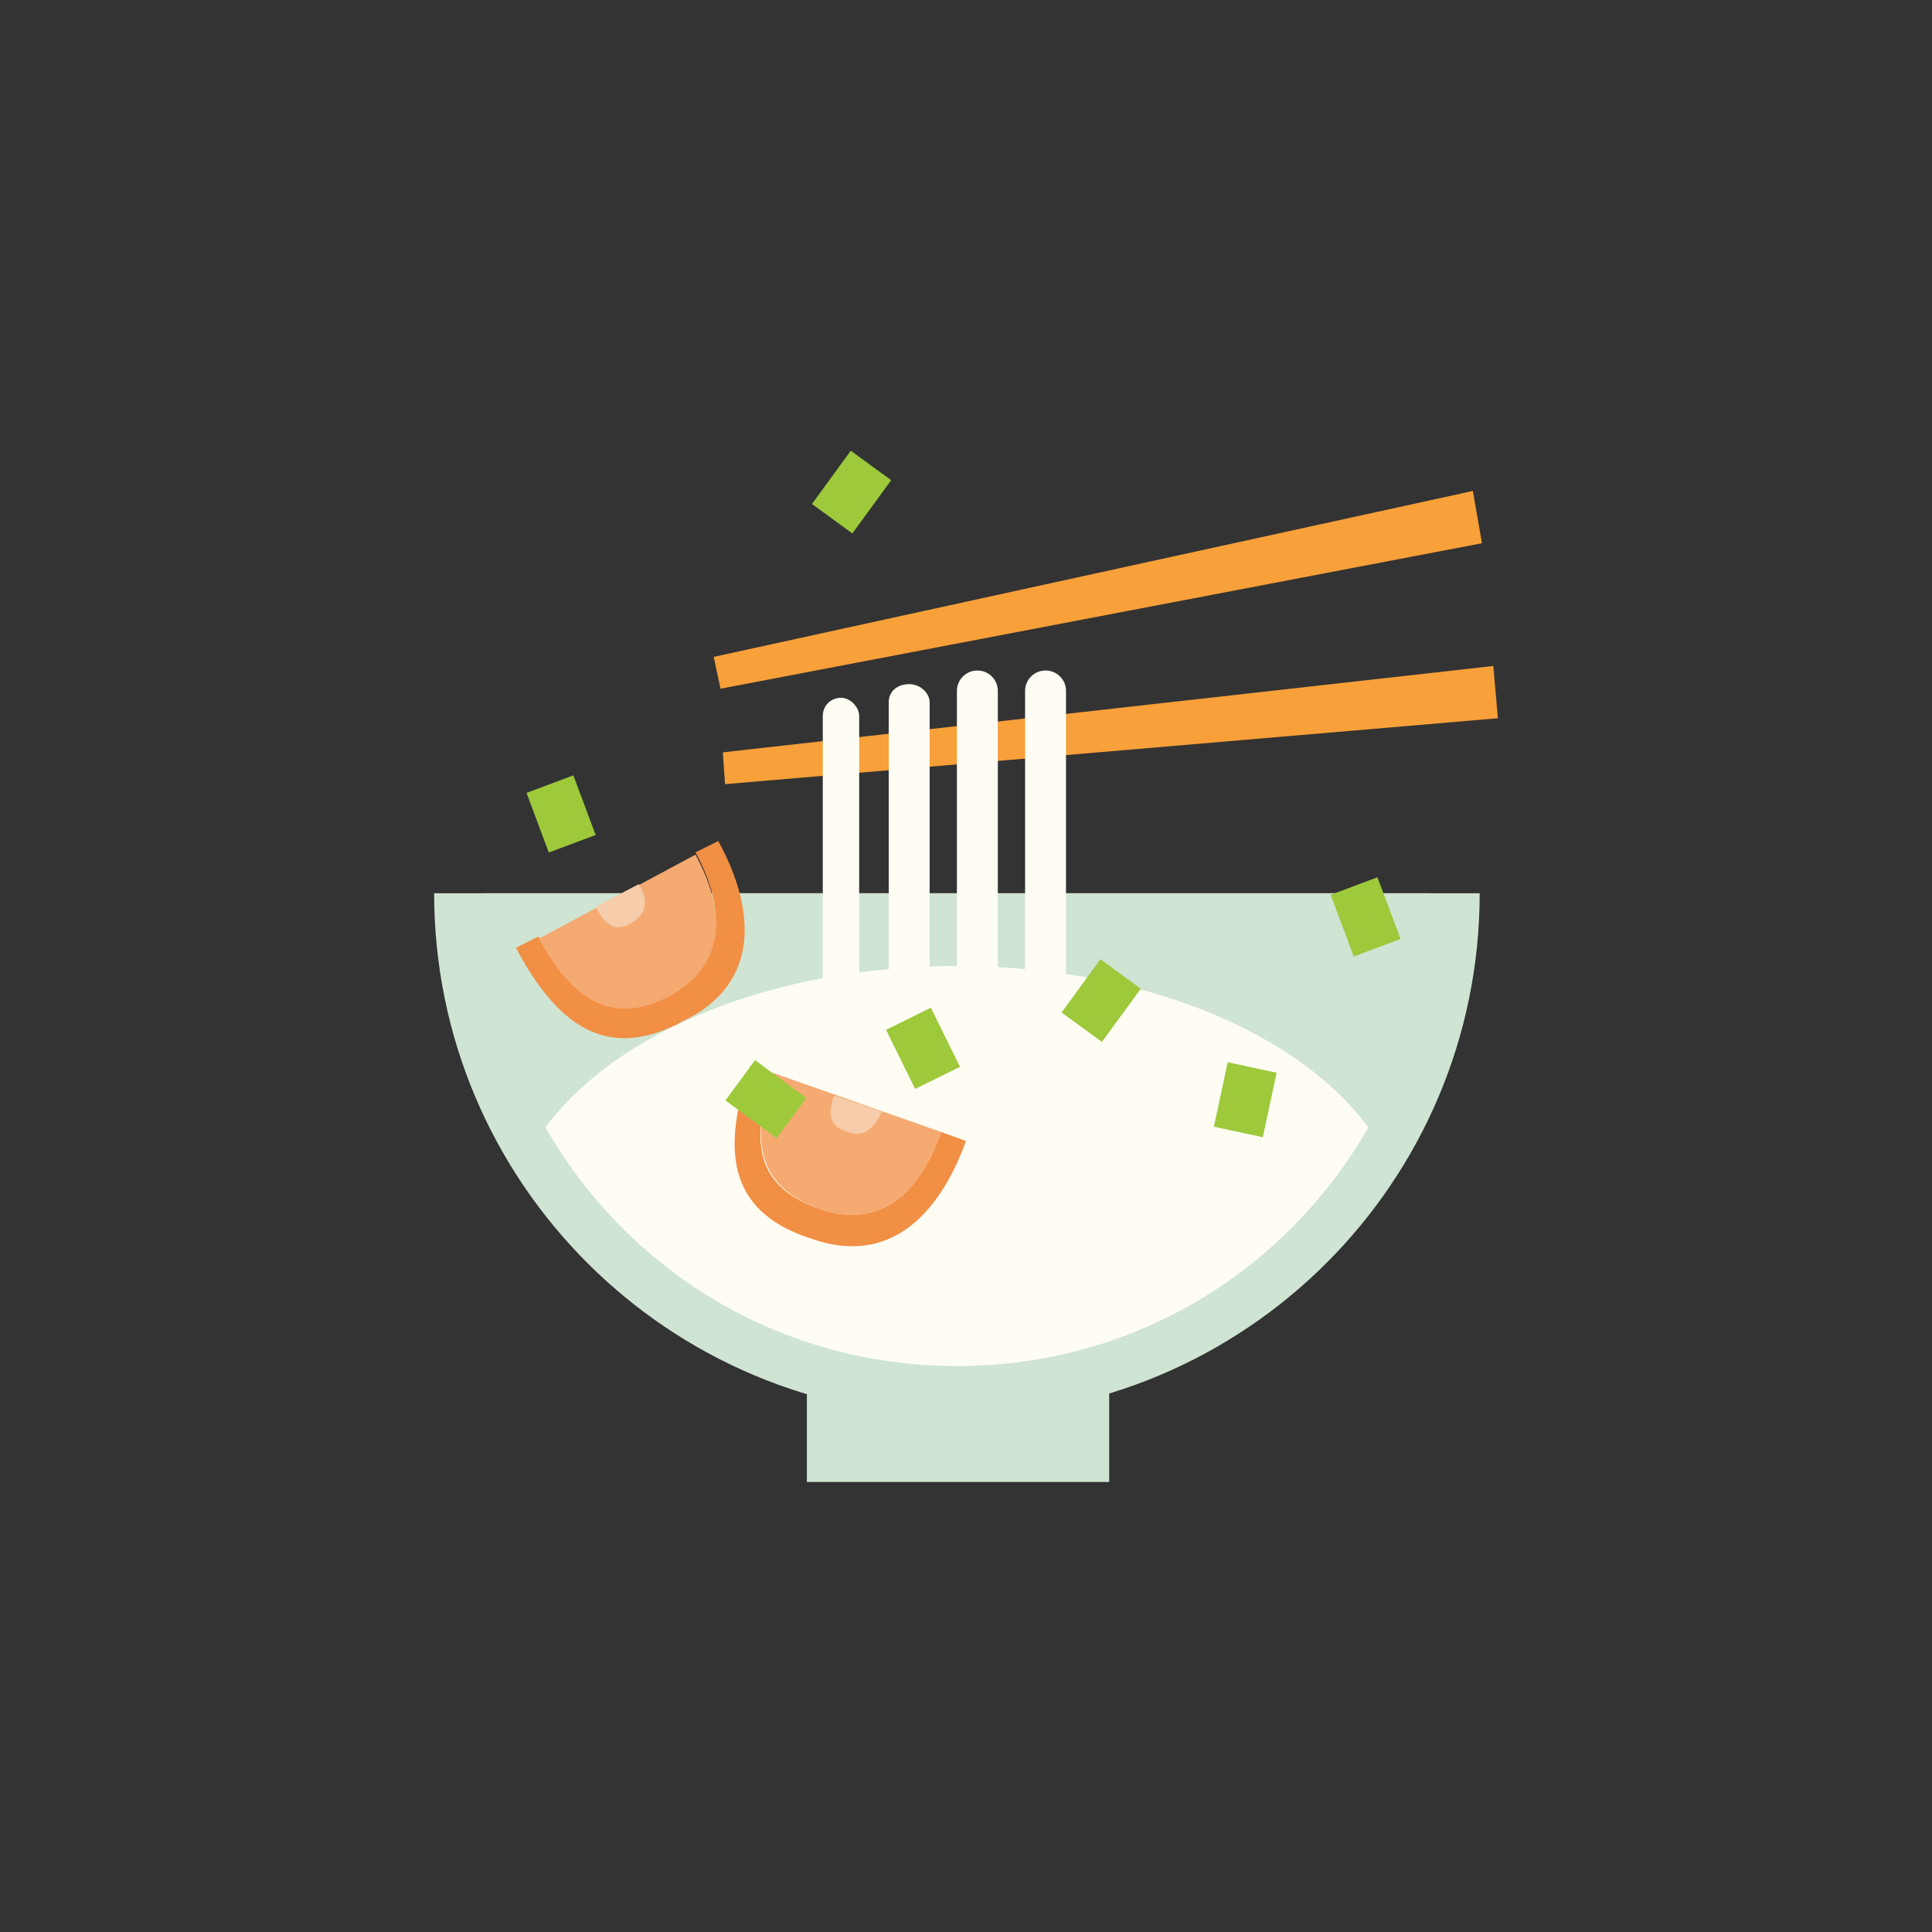 <?xml version="1.0" encoding="utf-8"?>
<svg version="1.1" xmlns="http://www.w3.org/2000/svg" xmlns:xlink="http://www.w3.org/1999/xlink" x="0" y="0"
	 viewBox="0 0 85 85" width="85" height="85" xml:space="preserve">
<rect x="0" y="0" width="85" height="85" fill="#333333" stroke="none"/>
<polygon fill="#F8A039" points="65.9,31.6 31.9,34.5 31.8,33.1 65.7,29.3 "/>
<polygon fill="#F8A039" points="65.2,23.9 31.7,30.3 31.4,28.9 64.8,21.6 "/>
<rect x="35.5" y="56.5" fill="#CFE4D2" width="13.3" height="8.7"/>
<path fill="#CFE4D2" d="M65.1,39.3c0,12.7-10.3,23-23,23c-12.7,0-23-10.3-23-23"/>
<path fill="#CFE4D2" d="M62.9,39.3c0,11.5-9.3,20.8-20.8,20.8c-11.5,0-20.8-9.3-20.8-20.8"/>
<path fill="#FFFDF3" d="M42.1,60.1c7.8,0,14.5-4.2,18.1-10.5c-3.1-4.2-10-7.1-18.1-7.1c-8.1,0-15,2.9-18.1,7.1
	C27.6,55.9,34.3,60.1,42.1,60.1z"/>
<path fill="#FFFDF3" d="M37,49.5c-0.5,0-0.8-0.4-0.8-0.8V31.5c0-0.5,0.4-0.8,0.8-0.8s0.8,0.4,0.8,0.8v17.2
	C37.9,49.1,37.5,49.5,37,49.5z"/>
<path fill="#FFFDF3" d="M40,49.5c-0.5,0-0.9-0.4-0.9-0.9V30.9c0-0.5,0.4-0.8,0.9-0.8c0.5,0,0.9,0.4,0.9,0.8v17.8
	C40.9,49.1,40.5,49.5,40,49.5z"/>
<path fill="#FFFDF3" d="M43,49.5c-0.5,0-0.9-0.4-0.9-0.9V30.4c0-0.5,0.4-0.9,0.9-0.9c0.5,0,0.9,0.4,0.9,0.9v18.3
	C43.9,49.1,43.5,49.5,43,49.5z"/>
<path fill="#FFFDF3" d="M46,49.5c-0.5,0-0.9-0.4-0.9-0.9V30.4c0-0.5,0.4-0.9,0.9-0.9c0.5,0,0.9,0.4,0.9,0.9v18.3
	C46.9,49.1,46.5,49.5,46,49.5z"/>
<path fill="#F18F45" d="M42.5,50.2l-1.1-0.4c-0.9,2.6-2.6,4.3-5.3,3.4c-2.7-0.9-3.2-2.8-2.1-5.9L33,46.9
	c-1.4,4.1-0.7,6.5,2.7,7.6C39.1,55.7,41.3,53.5,42.5,50.2z"/>
<path fill="#F4AA71" d="M36.1,53.2c2.7,0.9,4.4-0.8,5.3-3.4L34,47.2C32.9,50.4,33.5,52.3,36.1,53.2z"/>
<path fill="#F6CCAA" d="M37.3,49.8c0.7,0.3,1.2-0.2,1.5-0.9l-2.1-0.7C36.4,49,36.5,49.6,37.3,49.8z"/>
<path fill="#F18F45" d="M31.6,37l-1,0.5c1.3,2.4,1.4,4.9-1.1,6.2c-2.5,1.3-4.2,0.5-5.8-2.5l-1,0.5c2,3.8,4.3,4.9,7.4,3.2
	C33.4,43.3,33.3,40.1,31.6,37z"/>
<path fill="#F4AA71" d="M29.5,43.8c2.5-1.4,2.4-3.8,1.1-6.2l-6.9,3.7C25.3,44.2,27.1,45.1,29.5,43.8z"/>
<path fill="#F6CCAA" d="M27.8,40.6c0.7-0.4,0.7-1.1,0.3-1.7l-1.9,1C26.7,40.8,27.1,41,27.8,40.6z"/>
<rect x="32.6" y="46.9" transform="matrix(0.594 -0.804 0.804 0.594 -25.158 46.764)" fill="#9DC93B" width="2.2" height="2.8"/>
<rect x="39.5" y="44.7" transform="matrix(0.897 -0.442 0.442 0.897 -16.208 22.671)" fill="#9DC93B" width="2.2" height="2.9"/>
<rect x="47.4" y="42.6" transform="matrix(0.807 0.59 -0.59 0.807 35.297 -20.141)" fill="#9DC93B" width="2.2" height="2.9"/>
<rect x="36.4" y="20.2" transform="matrix(0.808 0.589 -0.589 0.808 19.917 -17.931)" fill="#9DC93B" width="2.2" height="2.9"/>
<rect x="53.7" y="46.9" transform="matrix(0.978 0.21 -0.21 0.978 11.345 -10.411)" fill="#9DC93B" width="2.2" height="2.9"/>
<rect x="59" y="38.9" transform="matrix(0.936 -0.351 0.351 0.936 -10.336 23.667)" fill="#9DC93B" width="2.2" height="2.9"/>
<rect x="23.6" y="34.4" transform="matrix(0.937 -0.35 0.35 0.937 -10.989 10.91)" fill="#9DC93B" width="2.2" height="2.8"/>
</svg>
